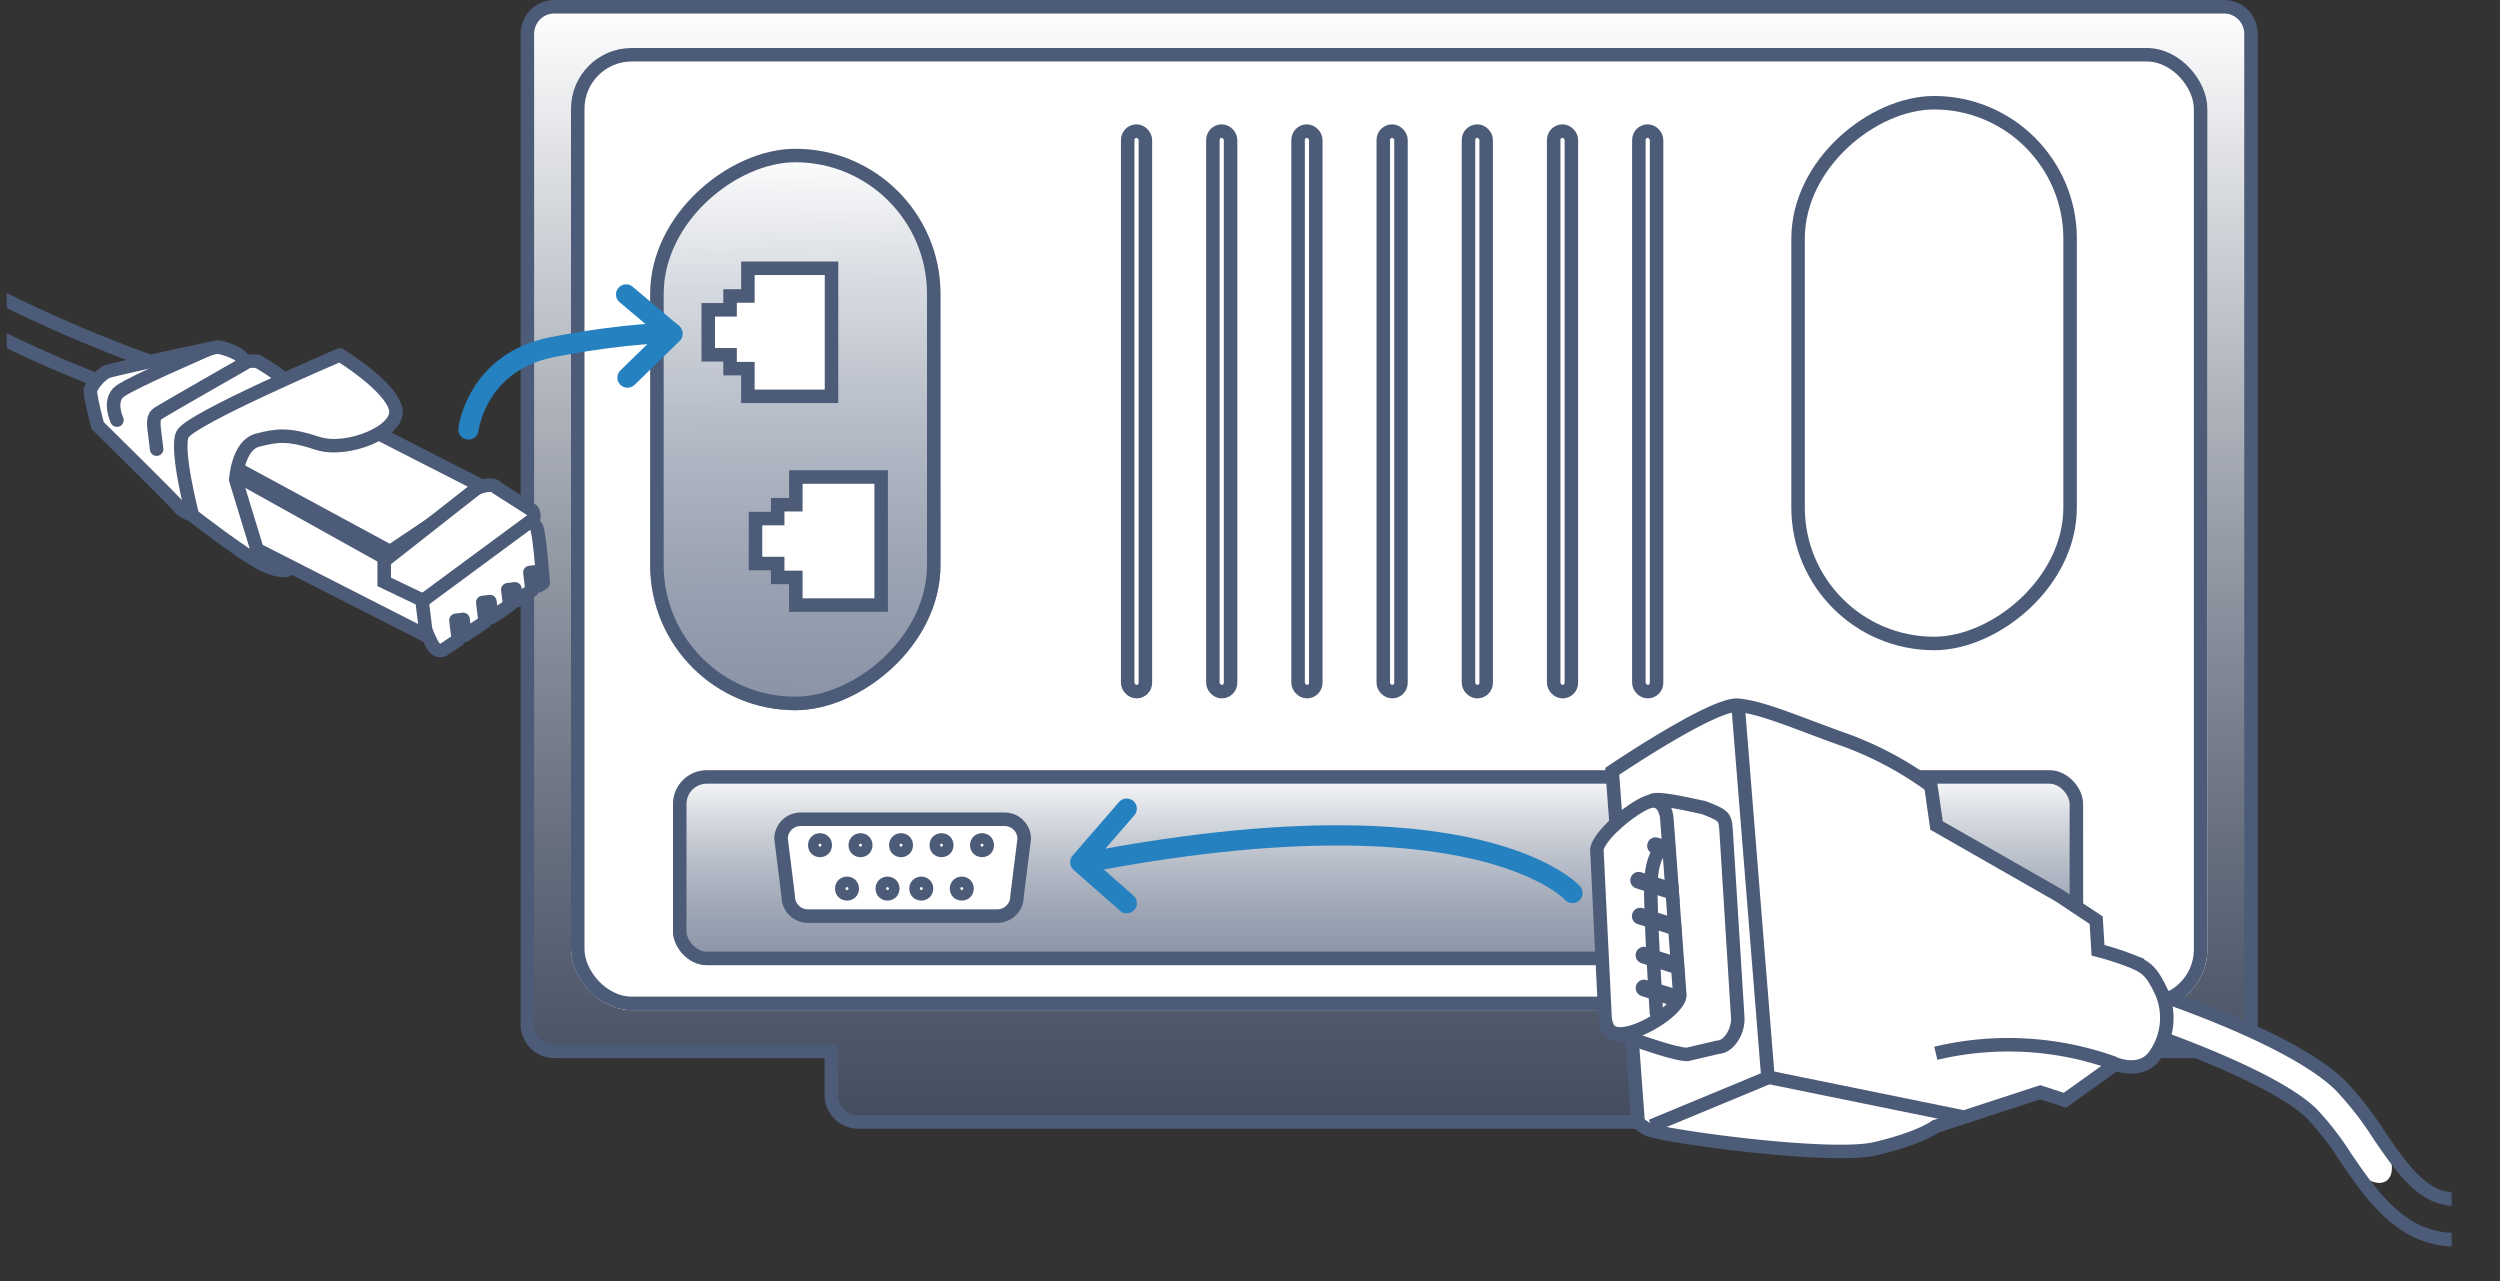<svg xmlns="http://www.w3.org/2000/svg" xmlns:xlink="http://www.w3.org/1999/xlink" width="370.341" height="189.77" viewBox="0 0 370.341 189.77">
  <rect x="0" y="0" width="370.341" height="189.77" fill="#333333" stroke="none"/>
  <defs>
    <linearGradient id="linear-gradient" x1="0.5" x2="0.5" y2="1" gradientUnits="objectBoundingBox">
      <stop offset="0" stop-color="#fff"/>
      <stop offset="1" stop-color="#4c5b77" stop-opacity="0.655"/>
    </linearGradient>
    <linearGradient id="linear-gradient-3" x1="1" y1="0.544" x2="0" y2="0.546" xlink:href="#linear-gradient"/>
  </defs>
  <g id="Group_998" data-name="Group 998" transform="translate(-166.757 -727.1)">
    <g id="Group_616" data-name="Group 616" transform="translate(154.564 727.1)">
      <g id="Union_22" data-name="Union 22" transform="translate(89.314 0)" fill="url(#linear-gradient)">
        <path d="M 207.312 166.202 L 50.023 166.202 C 47.817 166.202 46.023 164.408 46.023 162.202 L 46.023 156.746 L 46.023 155.746 L 45.023 155.746 L 5 155.746 C 2.795 155.746 1 153.951 1 151.745 L 1 5 C 1 2.794 2.795 1 5 1 L 252.334 1 C 254.54 1 256.334 2.794 256.334 5 L 256.334 151.745 C 256.334 153.951 254.54 155.746 252.334 155.746 L 212.312 155.746 L 211.312 155.746 L 211.312 156.746 L 211.312 162.202 C 211.312 164.408 209.518 166.202 207.312 166.202 Z" stroke="none"/>
        <path d="M 207.312 165.202 C 208.966 165.202 210.312 163.856 210.312 162.202 L 210.312 154.746 L 252.334 154.746 C 253.988 154.746 255.334 153.4 255.334 151.745 L 255.334 5 C 255.334 3.346 253.988 2 252.334 2 L 5 2 C 3.346 2 2 3.346 2 5 L 2 151.745 C 2 153.4 3.346 154.746 5 154.746 L 47.023 154.746 L 47.023 162.202 C 47.023 163.856 48.368 165.202 50.023 165.202 L 207.312 165.202 M 207.312 167.202 L 50.023 167.202 C 47.261 167.202 45.023 164.964 45.023 162.202 L 45.023 156.746 L 5 156.746 C 2.239 156.746 -6.632486929447623e-06 154.508 -6.632486929447623e-06 151.745 L -6.632486929447623e-06 5 C -6.632486929447623e-06 2.238 2.239 5.554199105972657e-06 5 5.554199105972657e-06 L 252.334 5.554199105972657e-06 C 255.096 5.554199105972657e-06 257.334 2.238 257.334 5 L 257.334 151.745 C 257.334 154.508 255.096 156.746 252.334 156.746 L 212.312 156.746 L 212.312 162.202 C 212.312 164.964 210.073 167.202 207.312 167.202 Z" stroke="none" fill="#4c5b77"/>
      </g>
      <g id="Rectangle_617" data-name="Rectangle 617" transform="translate(96.779 7.108)" fill="#fff" stroke="#4c5b77" stroke-width="2">
        <rect width="242.406" height="142.529" rx="9" stroke="none"/>
        <rect x="1" y="1" width="240.406" height="140.529" rx="8" fill="none"/>
      </g>
      <g id="Group_964" data-name="Group 964" transform="translate(111.881 114.094)">
        <g id="Rectangle_618" data-name="Rectangle 618" transform="translate(0.008 0)" stroke="#4c5b77" stroke-width="2" fill="url(#linear-gradient)">
          <rect width="208.888" height="28.88" rx="5" stroke="none"/>
          <rect x="1" y="1" width="206.888" height="26.88" rx="4" fill="none"/>
        </g>
        <g id="Group_963" data-name="Group 963" transform="translate(14.842 6.265)">
          <g id="Path_465" data-name="Path 465" transform="translate(0.167)" fill="#fff">
            <path d="M 33.055 15.35 L 4.976 15.35 C 3.372 15.35 2.066 14.045 2.066 12.44 L 2.066 12.378 L 2.059 12.316 L 1.001 3.852 C 1.031 2.274 2.325 1 3.91 1 L 34.122 1 C 35.707 1 37 2.274 37.031 3.852 L 35.973 12.316 L 35.965 12.378 L 35.965 12.44 C 35.965 14.045 34.66 15.35 33.055 15.35 Z" stroke="none"/>
            <path d="M 3.91 2 C 2.891 2 2.056 2.802 2.003 3.807 L 3.066 12.316 L 3.066 12.44 C 3.066 13.493 3.923 14.35 4.976 14.35 L 33.055 14.35 C 34.108 14.35 34.965 13.493 34.965 12.44 L 34.965 12.316 L 36.029 3.807 C 35.975 2.802 35.14 2 34.122 2 L 3.91 2 M 3.91 -1.9073486328125e-06 L 34.122 -1.9073486328125e-06 C 36.281 -1.9073486328125e-06 38.031 1.75 38.031 3.91 L 36.965 12.44 C 36.965 14.599 35.215 16.35 33.055 16.35 L 4.976 16.35 C 2.817 16.35 1.066 14.599 1.066 12.44 L -3.814697265625e-06 3.91 C -3.814697265625e-06 1.75 1.75 -1.9073486328125e-06 3.91 -1.9073486328125e-06 Z" stroke="none" fill="#4c5b77"/>
          </g>
          <g id="Group_999" data-name="Group 999" transform="translate(2)">
            <g id="Ellipse_71" data-name="Ellipse 71" transform="translate(9.167 3.065)" fill="#fff" stroke="#4c5b77" stroke-width="2">
              <circle cx="1.777" cy="1.777" r="1.777" stroke="none"/>
              <circle cx="1.777" cy="1.777" r="0.777" fill="none"/>
            </g>
            <g id="Ellipse_250" data-name="Ellipse 250" transform="translate(3.167 3.065)" fill="#fff" stroke="#4c5b77" stroke-width="2">
              <circle cx="1.777" cy="1.777" r="1.777" stroke="none"/>
              <circle cx="1.777" cy="1.777" r="0.777" fill="none"/>
            </g>
            <g id="Ellipse_77" data-name="Ellipse 77" transform="translate(21.167 3.065)" fill="#fff" stroke="#4c5b77" stroke-width="2">
              <circle cx="1.777" cy="1.777" r="1.777" stroke="none"/>
              <circle cx="1.777" cy="1.777" r="0.777" fill="none"/>
            </g>
            <g id="Ellipse_74" data-name="Ellipse 74" transform="translate(15.167 3.065)" fill="#fff" stroke="#4c5b77" stroke-width="2">
              <circle cx="1.777" cy="1.777" r="1.777" stroke="none"/>
              <circle cx="1.777" cy="1.777" r="0.777" fill="none"/>
            </g>
            <g id="Ellipse_76" data-name="Ellipse 76" transform="translate(27.167 3.065)" fill="#fff" stroke="#4c5b77" stroke-width="2">
              <circle cx="1.777" cy="1.777" r="1.777" stroke="none"/>
              <circle cx="1.777" cy="1.777" r="0.777" fill="none"/>
            </g>
          </g>
          <g id="Group_1000" data-name="Group 1000" transform="translate(1)">
            <g id="Ellipse_72" data-name="Ellipse 72" transform="translate(8.167 9.497)" fill="#fff" stroke="#4c5b77" stroke-width="2">
              <circle cx="1.777" cy="1.777" r="1.777" stroke="none"/>
              <circle cx="1.777" cy="1.777" r="0.777" fill="none"/>
            </g>
            <g id="Ellipse_78" data-name="Ellipse 78" transform="translate(19.167 9.497)" fill="#fff" stroke="#4c5b77" stroke-width="2">
              <circle cx="1.777" cy="1.777" r="1.777" stroke="none"/>
              <circle cx="1.777" cy="1.777" r="0.777" fill="none"/>
            </g>
            <g id="Ellipse_73" data-name="Ellipse 73" transform="translate(14.167 9.497)" fill="#fff" stroke="#4c5b77" stroke-width="2">
              <circle cx="1.777" cy="1.777" r="1.777" stroke="none"/>
              <circle cx="1.777" cy="1.777" r="0.777" fill="none"/>
            </g>
            <g id="Ellipse_75" data-name="Ellipse 75" transform="translate(25.167 9.497)" fill="#fff" stroke="#4c5b77" stroke-width="2">
              <circle cx="1.777" cy="1.777" r="1.777" stroke="none"/>
              <circle cx="1.777" cy="1.777" r="0.777" fill="none"/>
            </g>
          </g>
        </g>
      </g>
      <g id="Group_967" data-name="Group 967" transform="translate(108.508 105.208) rotate(-90)">
        <g id="Rectangle_634" data-name="Rectangle 634" transform="translate(0)" stroke="#4c5b77" stroke-width="2" fill="url(#linear-gradient-3)">
          <rect width="83.171" height="43.007" rx="21.504" stroke="none"/>
          <rect x="1" y="1" width="81.171" height="41.007" rx="20.504" fill="none"/>
        </g>
        <g id="Group_965" data-name="Group 965" transform="translate(14.573 14.603)">
          <g id="Subtraction_22" data-name="Subtraction 22" transform="translate(0 0)" fill="#fff">
            <path d="M 19.971 19.615 L 1 19.615 L 1 6.975 L 4.103 6.975 L 5.103 6.975 L 5.103 5.975 L 5.103 4.287 L 6.154 4.287 L 7.154 4.287 L 7.154 3.287 L 7.154 1 L 13.816 1 L 13.816 3.287 L 13.816 4.287 L 14.816 4.287 L 15.867 4.287 L 15.867 5.975 L 15.867 6.975 L 16.867 6.975 L 19.971 6.975 L 19.971 19.615 Z" stroke="none"/>
            <path d="M 18.971 18.615 L 18.971 7.975 L 14.867 7.975 L 14.867 5.287 L 12.816 5.287 L 12.816 2 L 8.154 2 L 8.154 5.287 L 6.103 5.287 L 6.103 7.975 L 2 7.975 L 2 18.615 L 18.971 18.615 M 20.971 20.615 L 4.805297976417933e-06 20.615 L 4.805297976417933e-06 5.975 L 4.103 5.975 L 4.103 3.287 L 6.154 3.287 L 6.154 -2.403564394626301e-06 L 14.816 -2.403564394626301e-06 L 14.816 3.287 L 16.867 3.287 L 16.867 5.975 L 20.971 5.975 L 20.971 20.615 Z" stroke="none" fill="#4c5b77"/>
          </g>
        </g>
        <g id="Group_966" data-name="Group 966" transform="translate(45.496 7.603)">
          <g id="Subtraction_22-2" data-name="Subtraction 22" transform="translate(0 0)" fill="#fff">
            <path d="M 19.971 19.26 L 1 19.26 L 1 6.872 L 4.103 6.872 L 5.103 6.872 L 5.103 5.872 L 5.103 4.23 L 6.154 4.23 L 7.154 4.23 L 7.154 3.23 L 7.154 1 L 13.816 1 L 13.816 3.23 L 13.816 4.23 L 14.816 4.23 L 15.867 4.23 L 15.867 5.872 L 15.867 6.872 L 16.867 6.872 L 19.971 6.872 L 19.971 19.26 Z" stroke="none"/>
            <path d="M 18.971 18.26 L 18.971 7.872 L 14.867 7.872 L 14.867 5.23 L 12.816 5.23 L 12.816 2 L 8.154 2 L 8.154 5.23 L 6.103 5.23 L 6.103 7.872 L 2 7.872 L 2 18.26 L 18.971 18.26 M 20.971 20.26 L 4.805297976417933e-06 20.26 L 4.805297976417933e-06 5.872 L 4.103 5.872 L 4.103 3.23 L 6.154 3.23 L 6.154 1.341247525488143e-06 L 14.816 1.341247525488143e-06 L 14.816 3.23 L 16.867 3.23 L 16.867 5.872 L 20.971 5.872 L 20.971 20.26 Z" stroke="none" fill="#4c5b77"/>
          </g>
        </g>
      </g>
      <g id="Group_974" data-name="Group 974" transform="matrix(0.819, -0.574, 0.574, 0.819, 164.465, 125.612)">
        <path id="Path_486" data-name="Path 486" d="M56.979,45.3S54.584,24.307,0,0" transform="translate(5.241 6.461)" fill="none" stroke="#2681c1" stroke-linecap="round" stroke-linejoin="round" stroke-width="3"/>
        <path id="Path_487" data-name="Path 487" d="M5.213-.079-.193,8.932l7.838,4.78" transform="translate(11.583 0) rotate(45)" fill="none" stroke="#2681c1" stroke-linecap="round" stroke-linejoin="round" stroke-width="3"/>
      </g>
      <g id="Group_973" data-name="Group 973" transform="matrix(0.993, -0.122, 0.122, 0.993, 4.792, 42.364)">
        <path id="Subtraction_27" data-name="Subtraction 27" d="M-6055.182-5262.888a3.645,3.645,0,0,1-1.458-.3,185.423,185.423,0,0,1-23.156-12.646l.27-2.2a184.445,184.445,0,0,0,23.681,13.01,1.646,1.646,0,0,0,.662.138,1.663,1.663,0,0,0,1.528-1,1.67,1.67,0,0,0-.866-2.192c-.026-.011-3.532-1.547-8.943-4.431-3.608-1.923-9.246-5.084-15.609-9.219l.271-2.211c6.6,4.333,12.494,7.647,16.277,9.665,5.1,2.716,8.431,4.2,8.794,4.36l.007,0a3.671,3.671,0,0,1,1.9,4.821A3.663,3.663,0,0,1-6055.182-5262.888Z" transform="translate(6087 5286)" fill="#4c5b77"/>
        <g id="Path_491" data-name="Path 491" transform="translate(35.246 30.656) rotate(-53)" fill="#fff">
          <path d="M 16.981 36.957 L 1.783 29.501 L 1.026 1.854 L 15.137 1.055 L 16.981 36.957 Z" stroke="none"/>
          <path d="M 14.189 2.11 L 2.052 2.797 L 2.766 28.869 L 15.895 35.31 L 14.189 2.11 M 16.084 3.814697265625e-06 L 18.066 38.603 L 0.8 30.133 L 0 0.91 L 16.084 3.814697265625e-06 Z" stroke="none" fill="#4c5b77"/>
        </g>
        <path id="Path_495" data-name="Path 495" d="M12.744,24.182a3.478,3.478,0,0,1-1.71-1.228C10.614,22.16.46,9.385.46,9.385S-.221,4.478.074,3.947a6.036,6.036,0,0,1,2.675-2.3C3.822,1.364,19.5,0,19.5,0a10.093,10.093,0,0,1,2.88,1.442A2.776,2.776,0,0,1,23.241,2.8a3.208,3.208,0,0,1,1.973.1A33.307,33.307,0,0,1,29.152,6.38l-7.875,9.34Z" transform="translate(18.713 13.794)" fill="#fff" stroke="#4c5b77" stroke-width="2"/>
        <path id="Union_21" data-name="Union 21" d="M6.882,22.787c-.475-.7-1.587-5.088-2.144-7.371l-.723.348a1.6,1.6,0,0,1-2.14-.736L.162,11.514A1.6,1.6,0,0,1,.9,9.375l.007,0,.007,0L15.845.354A4.5,4.5,0,0,1,17.629,0c.715,0,1.215.187,1.371.509l.017.035.03.024,4.759,3.926a1.6,1.6,0,0,1-.4,1.867,1.525,1.525,0,0,1,.7.639c.37.789,0,8.246,0,8.322l-.718.364V13.573H22.331v2.652l-2.488,1.261V15.706H18.776v2.321l-2.844,1.441V17.127H14.866v2.881l-3.2,1.621V19.26H10.6v2.911L8.262,23.356a.855.855,0,0,1-.364.077A1.237,1.237,0,0,1,6.882,22.787Z" transform="translate(57.71 39.004)" fill="#fff" stroke="#4c5b77" stroke-linejoin="round" stroke-width="2"/>
        <g id="Path_490" data-name="Path 490" transform="translate(38.643 31.733) rotate(34)" fill="#fff">
          <path d="M 36.573 9.441 L 5.715 9.441 L 1.012 8.323 L 1.124 1.037 L 25.755 1.957 L 27.102 4.601 L 27.388 5.162 L 28.017 5.146 L 33.583 5.009 L 36.573 9.441 Z" stroke="none"/>
          <path d="M 2.108 2.075 L 2.024 7.536 L 5.832 8.441 L 34.692 8.441 L 33.06 6.022 L 26.783 6.177 L 25.13 2.934 L 2.108 2.075 M 0.14 0 L 26.379 0.98 L 27.993 4.147 L 34.106 3.995 L 38.454 10.441 L 5.598 10.441 L 3.814697265625e-06 9.11 L 0.14 0 Z" stroke="none" fill="#4c5b77"/>
        </g>
        <path id="Path_488" data-name="Path 488" d="M13.636,30.622,9.715,28.491,7.6,16.47s.915-5.039,3.913-5.431,4.648-.4,8.785,1.554,12.579-.276,12.074-3.766S25.157,0,25.157,0,1.925,6.707.592,8.827s0,12.1,0,12.1,6.9,6.86,9.484,8.494S13.636,30.622,13.636,30.622Z" transform="translate(30.891 17.172)" fill="#fff" stroke="#4c5b77" stroke-linejoin="round" stroke-width="2"/>
        <path id="Path_494" data-name="Path 494" d="M17.548,0,0,9.894" transform="translate(64.09 44.719)" fill="none" stroke="#4c5b77" stroke-width="2"/>
        <path id="Path_497" data-name="Path 497" d="M14.416,0S1.718,5.307.829,5.768,0,7.289,0,8.821v2.164" transform="translate(27.417 16.727)" fill="none" stroke="#4c5b77" stroke-linecap="round" stroke-width="2"/>
        <path id="Path_499" data-name="Path 499" d="M.26,8.845s-1.02-3.09.983-4.208S15.272,0,15.272,0" transform="translate(21.848 13.886)" fill="none" stroke="#4c5b77" stroke-linecap="round" stroke-width="2"/>
      </g>
      <g id="Group_1001" data-name="Group 1001" transform="translate(2)">
        <g id="Group_996" data-name="Group 996" transform="translate(251.969 18.42)">
          <g id="Rectangle_635" data-name="Rectangle 635" transform="translate(0)" fill="#fff" stroke="#4c5b77" stroke-width="2">
            <rect width="4.621" height="85.038" rx="2.31" stroke="none"/>
            <rect x="1" y="1" width="2.621" height="83.038" rx="1.31" fill="none"/>
          </g>
        </g>
        <g id="Group_993" data-name="Group 993" transform="translate(239.349 18.42)">
          <g id="Rectangle_635-2" data-name="Rectangle 635" fill="#fff" stroke="#4c5b77" stroke-width="2">
            <rect width="4.621" height="85.038" rx="2.31" stroke="none"/>
            <rect x="1" y="1" width="2.621" height="83.038" rx="1.31" fill="none"/>
          </g>
        </g>
        <g id="Group_992" data-name="Group 992" transform="translate(226.728 18.42)">
          <g id="Rectangle_635-3" data-name="Rectangle 635" transform="translate(0)" fill="#fff" stroke="#4c5b77" stroke-width="2">
            <rect width="4.621" height="85.038" rx="2.31" stroke="none"/>
            <rect x="1" y="1" width="2.621" height="83.038" rx="1.31" fill="none"/>
          </g>
        </g>
        <g id="Group_991" data-name="Group 991" transform="translate(214.108 18.42)">
          <g id="Rectangle_635-4" data-name="Rectangle 635" fill="#fff" stroke="#4c5b77" stroke-width="2">
            <rect width="4.621" height="85.038" rx="2.31" stroke="none"/>
            <rect x="1" y="1" width="2.621" height="83.038" rx="1.31" fill="none"/>
          </g>
        </g>
        <g id="Group_990" data-name="Group 990" transform="translate(201.487 18.42)">
          <g id="Rectangle_635-5" data-name="Rectangle 635" fill="#fff" stroke="#4c5b77" stroke-width="2">
            <rect width="4.621" height="85.038" rx="2.31" stroke="none"/>
            <rect x="1" y="1" width="2.621" height="83.038" rx="1.31" fill="none"/>
          </g>
        </g>
        <g id="Group_989" data-name="Group 989" transform="translate(188.866 18.42)">
          <g id="Rectangle_635-6" data-name="Rectangle 635" fill="#fff" stroke="#4c5b77" stroke-width="2">
            <rect width="4.621" height="85.038" rx="2.31" stroke="none"/>
            <rect x="1" y="1" width="2.621" height="83.038" rx="1.31" fill="none"/>
          </g>
        </g>
        <g id="Group_976" data-name="Group 976" transform="translate(176.246 18.42)">
          <g id="Rectangle_635-7" data-name="Rectangle 635" fill="#fff" stroke="#4c5b77" stroke-width="2">
            <rect width="4.621" height="85.038" rx="2.31" stroke="none"/>
            <rect x="1" y="1" width="2.621" height="83.038" rx="1.31" fill="none"/>
          </g>
        </g>
      </g>
      <g id="Group_986" data-name="Group 986" transform="translate(277.552 14.217)">
        <g id="Rectangle_638" data-name="Rectangle 638" transform="translate(0 82.105) rotate(-90)" fill="#fff" stroke="#4c5b77" stroke-width="2">
          <rect width="82.105" height="42.297" rx="21.148" stroke="none"/>
          <rect x="1" y="1" width="80.105" height="40.297" rx="20.148" fill="none"/>
        </g>
      </g>
      <g id="Group_972" data-name="Group 972" transform="matrix(0.309, -0.951, 0.951, 0.309, 233.229, 159.811)">
        <g id="Group_997" data-name="Group 997" transform="translate(0 2.847)">
          <path id="Path_504" data-name="Path 504" d="M7.215,40.084l.006-.007A43.293,43.293,0,0,0,11.845,33.3C15.182,26.536,15.774,9.137,15.72,3a2.978,2.978,0,0,1,2.953-3H18.7a2.977,2.977,0,0,1,2.977,2.953c.008.958.155,23.572-4.489,32.979a48.16,48.16,0,0,1-5.26,7.794C6.729,50.454,2.244,46.517,7.215,40.084Z" transform="translate(20.761 80.945)" fill="#fff"/>
          <path id="Path_505" data-name="Path 505" d="M-6396.865-5284.973h0a14.232,14.232,0,0,1-.376-1.651,14.42,14.42,0,0,1,.543-6.8c1.312-4.19,4.172-7.891,6.695-11.155l.005-.008.005-.007a42.613,42.613,0,0,0,4.517-6.607c1.375-2.788,2.451-7.986,3.109-15.032.534-5.686.69-11.531.663-14.809a3.952,3.952,0,0,1,1.141-2.823,3.951,3.951,0,0,1,2.8-1.189h.036a3.955,3.955,0,0,1,2.8,1.152,3.961,3.961,0,0,1,1.178,2.793c.008,1.061.021,6.692-.5,13.407-.724,9.255-2.1,15.991-4.09,20.022a48.926,48.926,0,0,1-5.362,7.959c-2.437,3.152-4.52,5.967-5.332,8.514a6.957,6.957,0,0,0-.21,3.758l-1.912.622a8.856,8.856,0,0,1,.217-4.985c.908-2.852,3-5.7,5.651-9.128a47.39,47.39,0,0,0,5.156-7.625c1.85-3.749,3.195-10.421,3.888-19.293.55-7.045.5-12.985.5-13.234a1.958,1.958,0,0,0-.585-1.388,1.968,1.968,0,0,0-1.392-.572h-.022a1.96,1.96,0,0,0-1.39.591,1.964,1.964,0,0,0-.567,1.4c.029,3.318-.129,9.241-.671,15.014-.691,7.389-1.8,12.681-3.307,15.729a44.006,44.006,0,0,1-4.716,6.932l-.014.018,0,0c-2.422,3.134-5.167,6.686-6.373,10.535a12.478,12.478,0,0,0-.479,5.875,12.154,12.154,0,0,0,.307,1.36l-1.9.618Z" transform="translate(6417.186 5425)" fill="#4c5b77"/>
          <g id="Path_478" data-name="Path 478" transform="matrix(0.921, -0.391, 0.391, 0.921, 5.278, 21.769)" fill="none">
            <path d="M0,0,47.489.905l5.244,11.62L3.857,12.468Z" stroke="none"/>
            <path d="M 2.728 2.052 L 5.332 10.47 L 49.634 10.521 L 46.186 2.881 L 2.728 2.052 M 0 0 L 47.489 0.905 L 52.732 12.525 L 3.857 12.468 L 0 0 Z" stroke="none" fill="#4c5b77"/>
          </g>
          <path id="Path_480" data-name="Path 480" d="M.024,21.275c-.39,2.039,4.087,27.186,7.683,33.1s5.876,7.43,5.876,7.43L23.2,75v3.839l7.429,5.484s-.327,4.061,2.959,5.107a9.57,9.57,0,0,0,9.387-2.042c2.421-2.293,2.677-3.209,2.874-5.384a44.318,44.318,0,0,0,0-5.366L50,75l1.775-6.345,4.261-20.481,5.325-2.616A51.753,51.753,0,0,0,63.89,31.62c.168-7.18.847-13.327,0-16.934S48.822,0,48.822,0L1.2,19.456S.414,19.236.024,21.275Z" transform="translate(0 0)" fill="#fff" stroke="#4c5b77" stroke-width="2"/>
          <path id="Path_481" data-name="Path 481" d="M0,6.952l12.143,14.21L63,0" transform="translate(0.65 14.806)" fill="none" stroke="#4c5b77" stroke-width="2"/>
          <path id="Path_482" data-name="Path 482" d="M0,0,3.3,29.07" transform="translate(12.879 36.101)" fill="none" stroke="#4c5b77" stroke-width="2"/>
          <path id="Path_484" data-name="Path 484" d="M0,0A46.328,46.328,0,0,1,6.77,25.426" transform="translate(23.911 58.498)" fill="none" stroke="#4c5b77" stroke-width="2"/>
        </g>
        <g id="Group_971" data-name="Group 971" transform="translate(7.163 0)">
          <g id="Path_469" data-name="Path 469" transform="translate(0 16.17) rotate(-22)" fill="#fff">
            <path d="M 33.905 19.472 L 5.93 19.257 L 5.926 19.257 L 5.922 19.257 C 4.041 19.257 1.744 17.783 1.744 16.063 L 1.744 15.983 L 1.731 15.903 L 1.002 11.401 C 1.026 10.935 1.302 9.48 3.085 5.239 C 3.782 3.581 4.485 2.034 4.888 1.162 L 37.647 8.985 L 37.761 9.012 L 37.879 9.012 C 37.954 9.012 38.028 9.012 38.1 9.012 C 38.166 9.011 38.23 9.011 38.293 9.011 C 38.423 9.011 38.783 9.011 38.954 9.046 C 38.986 9.194 39.024 9.639 38.797 10.8 C 38.563 12 38.102 13.729 37.304 16.403 C 36.685 17.76 36.231 18.628 35.76 19.041 C 35.441 19.32 35.051 19.471 33.905 19.472 Z" stroke="none"/>
            <path d="M 5.454 2.326 C 5.058 3.197 4.534 4.372 4.013 5.611 C 2.331 9.612 2.053 10.988 2.009 11.361 L 2.744 15.902 L 2.744 16.063 C 2.744 17.068 4.466 18.257 5.922 18.257 L 5.937 18.257 L 33.909 18.472 C 34.892 18.471 35.033 18.348 35.101 18.288 C 35.486 17.951 36.053 16.735 36.366 16.051 C 37.04 13.789 37.47 12.206 37.718 11.078 C 37.817 10.625 37.88 10.277 37.919 10.012 C 37.905 10.012 37.892 10.012 37.879 10.012 L 37.644 10.012 L 5.454 2.326 M 4.326 3.814697265625e-06 L 37.879 8.012 C 40.235 8.012 40.942 7.718 38.243 16.755 C 36.812 19.9 36.257 20.472 33.902 20.472 L 5.922 20.257 C 3.566 20.257 0.744 18.419 0.744 16.063 L 3.814697265625e-06 11.47 C 3.814697265625e-06 9.114 4.326 3.814697265625e-06 4.326 3.814697265625e-06 Z" stroke="none" fill="#4c5b77"/>
          </g>
          <g id="Path_468" data-name="Path 468" transform="translate(2.938 13.521) rotate(-22)" fill="#fff" stroke-linejoin="round">
            <path d="M 6.17 12.28 C 5.602 12.28 4.491 11.582 3.229 9.617 C 2.172 7.969 1.33 5.91 1.086 4.371 C 0.892 3.151 1.022 2.264 1.473 1.736 C 1.89 1.248 2.647 1 3.723 1 C 3.874 1 4.032 1.005 4.194 1.015 L 4.214 1.016 L 4.234 1.017 L 28.37 1.526 L 28.38 1.526 L 28.391 1.526 C 28.969 1.526 30.256 2.289 31.982 4.439 C 33.312 6.095 34.528 8.132 34.94 9.393 C 35.184 10.14 35.139 10.751 34.806 11.211 C 34.359 11.827 33.395 12.195 32.228 12.195 L 26.729 12.213 L 6.17 12.28 Z" stroke="none"/>
            <path d="M 3.723 2 C 2.985 2 2.443 2.14 2.233 2.385 C 1.996 2.664 1.936 3.348 2.074 4.214 C 2.287 5.559 3.028 7.398 3.96 8.901 C 5.007 10.588 5.904 11.228 6.183 11.28 L 32.221 11.195 C 32.223 11.195 32.225 11.195 32.228 11.195 C 33.163 11.195 33.79 10.908 33.996 10.624 C 34.131 10.438 34.129 10.129 33.99 9.704 C 33.687 8.777 32.68 6.946 31.342 5.241 C 29.718 3.171 28.636 2.577 28.367 2.526 C 28.361 2.526 28.355 2.526 28.349 2.525 L 4.213 2.016 C 4.186 2.016 4.159 2.015 4.132 2.013 C 3.991 2.004 3.853 2 3.723 2 M 3.723 2.86102294921875e-06 C 3.895 2.86102294921875e-06 4.073 0.006 4.255 0.017 L 28.391 0.526 C 30.911 0.526 35.027 6.438 35.891 9.083 C 36.755 11.727 34.748 13.195 32.228 13.195 L 6.17 13.28 C 3.649 13.28 0.629 7.869 0.098 4.528 C -0.4 1.388 1.027 2.86102294921875e-06 3.723 2.86102294921875e-06 Z" stroke="none" fill="#4c5b77"/>
          </g>
          <path id="Path_470" data-name="Path 470" d="M23.348.53s-1.14-1.192-5.29,0S0,7.259,0,7.259" transform="translate(9.629 12.882)" fill="none" stroke="#4c5b77" stroke-linecap="round" stroke-width="2"/>
          <g id="Path_471" data-name="Path 471" transform="translate(21.296 12.187)" fill="#fff">
            <path d="M 1.071 6.661 L 1 1.24 C 1.002 1.107 1.111 1 1.244 1 C 1.379 1 1.488 1.109 1.488 1.244 L 1.488 1.252 L 1.488 1.259 L 1.568 6.458 L 1.071 6.661 Z" stroke="none"/>
            <path d="M 1.244 -9.5367431640625e-07 C 1.931 -9.5367431640625e-07 2.488 0.557 2.488 1.244 L 2.579 7.125 L 0.09 8.144 L 3.576278686523438e-06 1.244 C 3.576278686523438e-06 0.557 0.557 -9.5367431640625e-07 1.244 -9.5367431640625e-07 Z" stroke="none" fill="#4c5b77"/>
          </g>
          <g id="Path_474" data-name="Path 474" transform="translate(26.272 10.318)" fill="#fff">
            <path d="M 1.006 6.54 L 1 1.225 C 1 1.101 1.109 1 1.244 1 C 1.379 1 1.488 1.101 1.488 1.226 L 1.495 6.342 L 1.006 6.54 Z" stroke="none"/>
            <path d="M 1.244 9.5367431640625e-07 C 1.931 9.5367431640625e-07 2.488 0.549 2.488 1.226 L 2.496 7.017 L 0.008 8.021 L -9.5367431640625e-07 1.226 C -9.5367431640625e-07 0.549 0.557 9.5367431640625e-07 1.244 9.5367431640625e-07 Z" stroke="none" fill="#4c5b77"/>
          </g>
          <g id="Path_475" data-name="Path 475" transform="translate(31.915 11.117)" fill="#fff">
            <path d="M 1.037 3.369 L 1 1.221 C 1.003 1.099 1.111 1 1.244 1 C 1.379 1 1.488 1.101 1.488 1.226 L 1.488 1.238 L 1.488 1.25 L 1.534 3.168 L 1.037 3.369 Z" stroke="none"/>
            <path d="M 1.244 3.814697265625e-06 C 1.931 3.814697265625e-06 2.488 0.549 2.488 1.226 L 2.55 3.836 L 0.062 4.841 L 1.192092895507812e-06 1.226 C 1.192092895507812e-06 0.549 0.557 3.814697265625e-06 1.244 3.814697265625e-06 Z" stroke="none" fill="#4c5b77"/>
          </g>
          <g id="Path_472" data-name="Path 472" transform="translate(15.964 14.497)" fill="#fff">
            <path d="M 1.016 6.534 L 1 1.241 C 1 1.109 1.109 1 1.244 1 C 1.379 1 1.488 1.109 1.488 1.244 L 1.507 6.333 L 1.016 6.534 Z" stroke="none"/>
            <path d="M 1.244 4.76837158203125e-06 C 1.931 4.76837158203125e-06 2.488 0.557 2.488 1.244 L 2.509 7.003 L 0.021 8.022 L 4.053115844726562e-06 1.244 C 4.053115844726562e-06 0.557 0.557 4.76837158203125e-06 1.244 4.76837158203125e-06 Z" stroke="none" fill="#4c5b77"/>
          </g>
          <g id="Path_473" data-name="Path 473" transform="translate(11.343 16.012)" fill="#fff">
            <path d="M 1.362 6.611 C 1.259 6.611 1.136 6.59 1.013 6.56 L 1 1.242 C 1 1.109 1.109 1 1.244 1 C 1.379 1 1.488 1.109 1.488 1.244 L 1.488 1.251 L 1.488 1.258 L 1.562 6.596 C 1.495 6.605 1.428 6.611 1.362 6.611 Z" stroke="none"/>
            <path d="M 1.244 4.76837158203125e-06 C 1.931 4.76837158203125e-06 2.488 0.557 2.488 1.244 L 2.573 7.346 C 2.573 7.346 1.984 7.611 1.362 7.611 C 0.74 7.611 0.015 7.265 0.015 7.265 L 4.291534423828125e-06 1.244 C 4.291534423828125e-06 0.557 0.557 4.76837158203125e-06 1.244 4.76837158203125e-06 Z" stroke="none" fill="#4c5b77"/>
          </g>
        </g>
      </g>
      <g id="Group_987" data-name="Group 987" transform="translate(81.587 40.324)">
        <g id="Group_975" data-name="Group 975" transform="translate(30.164 17.629) rotate(-163)">
          <path id="Path_487-2" data-name="Path 487" d="M5.274,12,0,4.694,8.052,0" transform="translate(0 4.147) rotate(-31)" fill="none" stroke="#2681c1" stroke-linecap="round" stroke-linejoin="round" stroke-width="3"/>
        </g>
        <path id="Path_501" data-name="Path 501" d="M17670.93,5058.825s1.172-10.037,12.512-12.22,17.621-2.067,17.621-2.067" transform="translate(-17670.93 -5035.526)" fill="none" stroke="#2681c1" stroke-linecap="round" stroke-linejoin="round" stroke-width="3"/>
      </g>
    </g>
  </g>
</svg>
